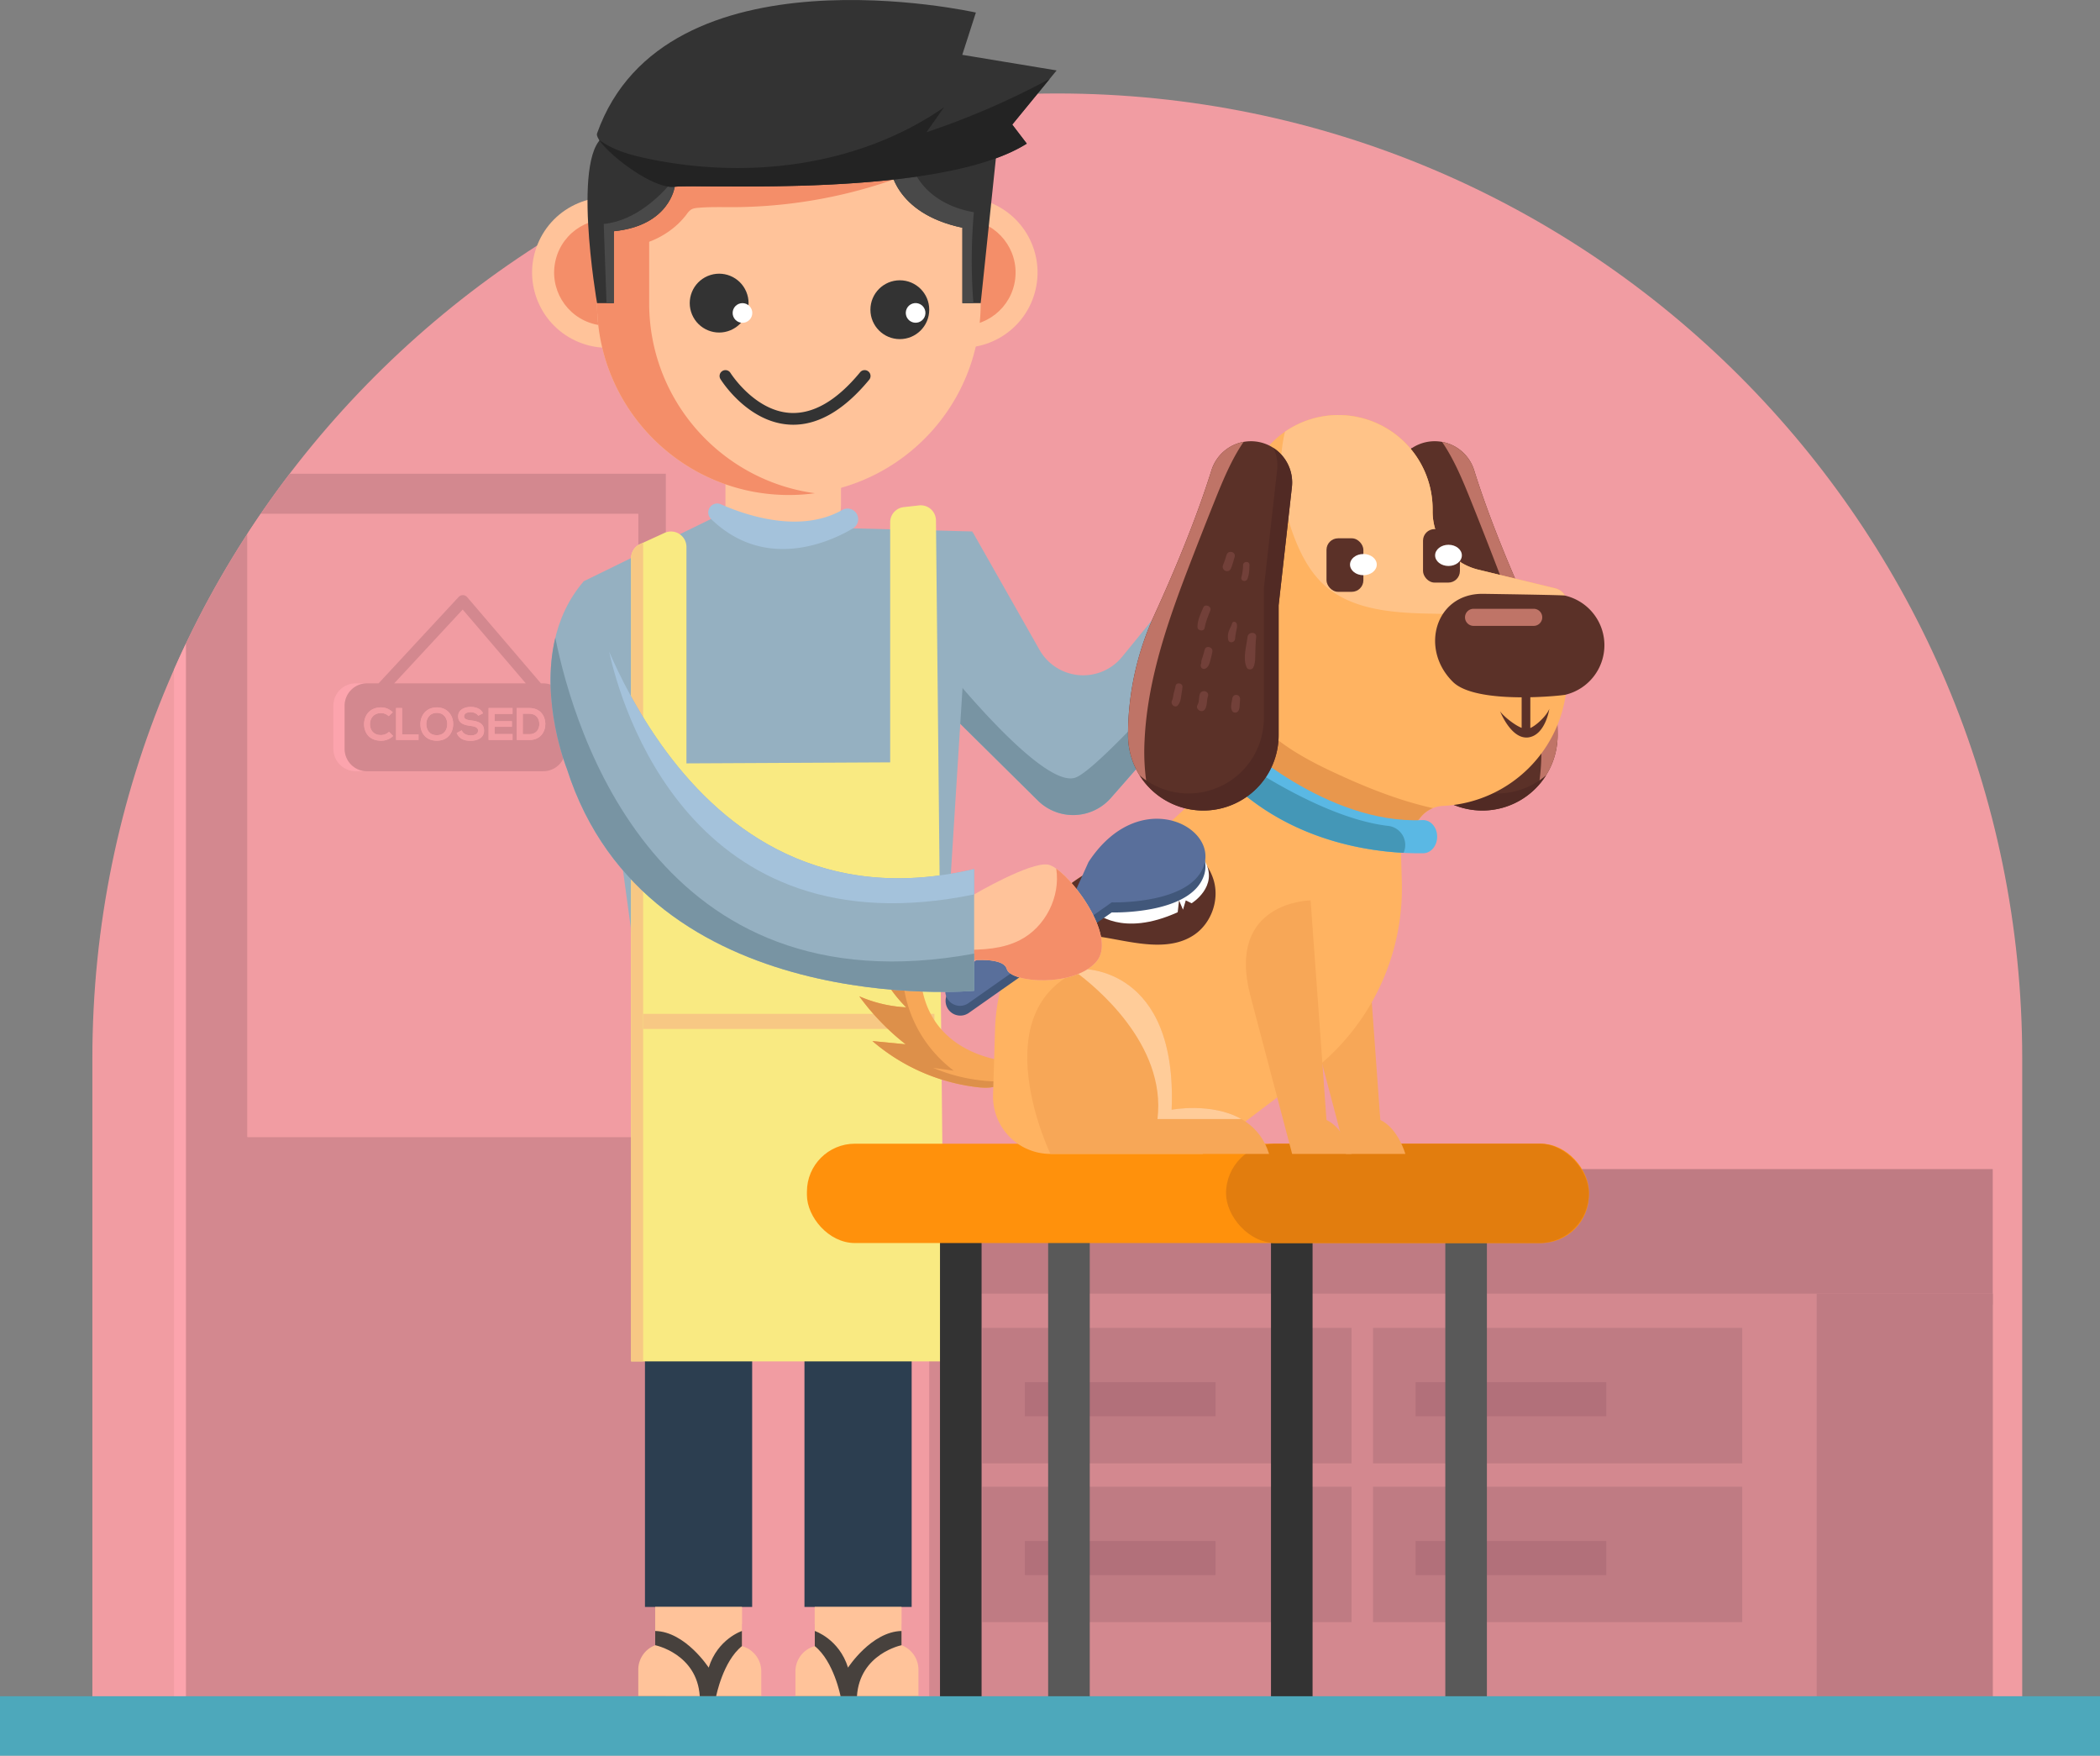 <svg xmlns="http://www.w3.org/2000/svg" viewBox="0 0 2078.75 1737.47"><rect x="0" y="0" width="2078.75" height="1737.47" fill="#808080" stroke="none"/><defs><style>.cls-1{fill:#f19ca2;}.cls-2{fill:#bf7b83;}.cls-3{fill:#d3888f;}.cls-4{fill:#b2707a;}.cls-5{fill:#fca4ad;}.cls-6{fill:#95b0c1;}.cls-7{fill:#7894a3;}.cls-8{fill:#ffc39a;}.cls-9{fill:#f48e69;}.cls-10{fill:#2c3e50;}.cls-11{fill:#d3a054;}.cls-12{fill:#333;}.cls-13{fill:#494949;}.cls-14{fill:#fff;}.cls-15{fill:#47413d;}.cls-16{fill:#232323;}.cls-17{fill:#a4c2db;}.cls-18{fill:#f9ea82;}.cls-19{fill:#f7c884;}.cls-20{fill:#595959;}.cls-21{fill:#ff910c;}.cls-22{fill:#e27d0e;}.cls-23{fill:#f7a757;}.cls-24{fill:#dd904a;}.cls-25{fill:#ffb361;}.cls-26{fill:#5b3128;}.cls-27{fill:#bf7467;}.cls-28{fill:#512a24;}.cls-29{fill:#724039;}.cls-30{fill:#e8974d;}.cls-31{fill:#5ab8e4;}.cls-32{fill:#4497b7;}.cls-33{fill:#ffc388;}.cls-34{fill:#fc9;}.cls-35{fill:#41577a;}.cls-36{fill:#596f9b;}.cls-37{fill:#4da8bb;}</style></defs><g id="Layer_2" data-name="Layer 2"><g id="Layer_2-2" data-name="Layer 2"><path class="cls-1" d="M1046.59,92.5h0c-527.52,0-955.16,427.64-955.16,955.16v653.12H2001.76V1047.66C2001.76,520.14,1574.12,92.5,1046.59,92.5Z"/><rect class="cls-2" x="919.84" y="1157" width="1052.72" height="134.06"/><rect class="cls-3" x="919.84" y="1280.26" width="1052.72" height="421.66"/><rect class="cls-2" x="1798.3" y="1280.26" width="174.25" height="421.66"/><rect class="cls-2" x="972.35" y="1314.16" width="365.48" height="134.06"/><rect class="cls-4" x="1014.49" y="1367.9" width="188.78" height="33.72"/><rect class="cls-2" x="972.35" y="1471.32" width="365.48" height="134.06"/><rect class="cls-4" x="1014.49" y="1525.06" width="188.78" height="33.72"/><rect class="cls-2" x="1359.14" y="1314.16" width="365.48" height="134.06"/><rect class="cls-4" x="1401.27" y="1367.9" width="188.78" height="33.72"/><rect class="cls-2" x="1359.14" y="1471.32" width="365.48" height="134.06"/><rect class="cls-4" x="1401.27" y="1525.06" width="188.78" height="33.72"/><path class="cls-5" d="M184.12,636.72q-6.17,12.88-11.93,26v1027h11.93Z"/><path class="cls-3" d="M647.17,1689.74H659.1V468.88H286.7Q271.85,488.35,258,508.6H631.76v616.65H244.92v-597a951.45,951.45,0,0,0-60.8,108.52v1053Z"/><polygon class="cls-1" points="457.96 603.24 390.22 676.3 520.46 676.3 457.96 603.24"/><path class="cls-1" d="M631.76,1125.25V508.6H258q-6.66,9.72-13.07,19.6v597.05ZM352.12,676.3h22.57L454,590.8a5.77,5.77,0,0,1,4.29-1.82,5.71,5.71,0,0,1,4.22,2l73,85.33h2.32a22.11,22.11,0,0,1,22.1,22.11v42.72a22.11,22.11,0,0,1-22.1,22.11H352.12A22.11,22.11,0,0,1,330,741.13V698.41A22.11,22.11,0,0,1,352.12,676.3Z"/><path class="cls-5" d="M352.12,763.24h11.14a22.1,22.1,0,0,1-22.1-22.11V698.41a22.1,22.1,0,0,1,22.1-22.11H352.12A22.11,22.11,0,0,0,330,698.41v42.72A22.11,22.11,0,0,0,352.12,763.24Z"/><path class="cls-3" d="M524,706.35h-6.51v20.24H524c7.18,0,10-5.24,9.89-10.39C533.73,711.27,530.84,706.35,524,706.35Z"/><path class="cls-3" d="M341.16,698.41v42.72a22.1,22.1,0,0,0,22.1,22.11H537.77a22.11,22.11,0,0,0,22.1-22.11V698.41a22.11,22.11,0,0,0-22.1-22.11h-2.32l-73-85.33a5.71,5.71,0,0,0-4.22-2A5.77,5.77,0,0,0,454,590.8l-79.26,85.5H363.26A22.1,22.1,0,0,0,341.16,698.41Zm73.12,33.91H392.05V700.7h6v26.11h16.27Zm18.11.73c-11.11,0-16.26-8-16.26-16.31s5.33-16.67,16.26-16.67,16.31,8.36,16.22,16.62S443.51,733.05,432.39,733.05Zm33.48.09c-6.46,0-11.43-2-13.78-7.77l5-2.58c1.4,3.48,5.06,5,8.9,5s7.27-1.31,7.27-4.75c0-3-3.11-4.2-7.31-4.65-6.47-.77-12.43-2.49-12.43-9.58,0-6.5,6.42-9.17,12.24-9.21,4.93,0,10,1.4,12.43,6.28l-4.75,2.43c-1.08-1.8-4.06-3.52-7.49-3.52-4.43,0-6.56,1.85-6.56,4.2,0,2.76,3.26,3.53,7.05,4,6.6.81,12.74,2.53,12.74,10.07C479.15,730.11,472.92,733.14,465.87,733.14Zm41.47-26.66H489.59v7.28h17.12v5.55H489.59v7.14h17.75v5.87H483.67V700.7h23.67ZM524,732.32H511.54V700.7H524c10.84,0,15.68,7.73,15.81,15.54C539.92,724.24,535,732.32,524,732.32ZM458,603.24l62.5,73.06H390.22Zm-80.82,96.83a16.3,16.3,0,0,1,11.61,4.83l-4,3.84a10.88,10.88,0,0,0-7.64-3c-7.63,0-10.93,5.69-10.89,11s3.08,10.71,10.89,10.71a11.61,11.61,0,0,0,7.95-3.21l4.07,4.11a16.65,16.65,0,0,1-12,4.7c-11.74,0-16.71-8.09-16.76-16.31S365.71,700.07,377.14,700.07Z"/><path class="cls-3" d="M432.39,705.49c-7.45,0-10.52,6-10.39,11.34s2.94,10.75,10.39,10.75,10.26-5.6,10.35-10.8S439.85,705.49,432.39,705.49Z"/><path class="cls-1" d="M377.14,733.05a16.65,16.65,0,0,0,12-4.7l-4.07-4.11a11.61,11.61,0,0,1-7.95,3.21c-7.81,0-10.84-5.47-10.89-10.71s3.26-11,10.89-11a10.88,10.88,0,0,1,7.64,3l4-3.84a16.3,16.3,0,0,0-11.61-4.83c-11.43,0-16.8,8.4-16.76,16.67S365.4,733.05,377.14,733.05Z"/><polygon class="cls-1" points="398.01 700.7 392.05 700.7 392.05 732.33 414.28 732.33 414.28 726.81 398.01 726.81 398.01 700.7"/><path class="cls-1" d="M432.39,700.07c-10.93,0-16.26,8.36-16.26,16.67s5.15,16.31,16.26,16.31,16.13-8.18,16.22-16.36S443.28,700.07,432.39,700.07Zm0,27.51c-7.45,0-10.25-5.56-10.39-10.75s2.94-11.34,10.39-11.34,10.44,6,10.35,11.29S439.85,727.58,432.39,727.58Z"/><path class="cls-1" d="M466.41,713c-3.79-.45-7.05-1.22-7.05-4,0-2.35,2.13-4.2,6.56-4.2,3.43,0,6.41,1.72,7.49,3.52l4.75-2.43c-2.4-4.88-7.5-6.28-12.43-6.28-5.82,0-12.24,2.71-12.24,9.21,0,7.09,6,8.81,12.43,9.58,4.2.45,7.31,1.67,7.31,4.65,0,3.44-3.52,4.75-7.27,4.75s-7.5-1.54-8.9-5l-5,2.58c2.35,5.78,7.32,7.77,13.78,7.77,7.05,0,13.28-3,13.28-10.08C479.15,715.52,473,713.8,466.41,713Z"/><path class="cls-1" d="M483.67,732.32h23.67v-5.87H489.59v-7.14h17.12v-5.55H489.59v-7.28h17.75V700.7H483.67Z"/><path class="cls-1" d="M539.78,716.24c-.13-7.81-5-15.54-15.81-15.54H511.54v31.62H524C535,732.32,539.92,724.24,539.78,716.24ZM524,726.59h-6.51V706.35H524c6.87,0,9.76,4.92,9.89,9.85C534,721.35,531.15,726.59,524,726.59Z"/><path class="cls-6" d="M962.53,526,1029,643.15A49.74,49.74,0,0,0,1110.8,650l121-148.48,54.8,75L1099.67,789.67a49.72,49.72,0,0,1-72.36,2.57l-96.83-95.78Z"/><path class="cls-7" d="M1269.54,553.27c-43.55,51-177,205.46-204.68,216.18-28.12,10.9-105.1-79.54-127.92-107.37l-6.46,34.38,96.83,95.78a49.72,49.72,0,0,0,72.36-2.57l186.88-213.11Z"/><rect class="cls-8" x="648.58" y="1314.16" width="85.84" height="293.1"/><rect class="cls-9" x="648.58" y="1547.63" width="85.84" height="19.39"/><rect class="cls-8" x="806.45" y="1314.16" width="85.84" height="293.1"/><rect class="cls-9" x="806.55" y="1547.63" width="85.84" height="19.39"/><rect class="cls-10" x="638.44" y="1185.31" width="106.11" height="405.01"/><rect class="cls-11" x="638.44" y="1185.31" width="106.11" height="125.39"/><rect class="cls-10" x="796.32" y="1185.31" width="106.11" height="405.01"/><rect class="cls-11" x="796.32" y="1185.31" width="106.11" height="125.39"/><path class="cls-8" d="M718.12,394.18H832.48a0,0,0,0,1,0,0V499.79a43.8,43.8,0,0,1-43.8,43.8H761.92a43.8,43.8,0,0,1-43.8-43.8V394.18A0,0,0,0,1,718.12,394.18Z"/><circle class="cls-8" cx="952.66" cy="269.73" r="74.44" transform="translate(434.27 1113.28) rotate(-74.24)"/><circle class="cls-9" cx="952.66" cy="269.73" r="52.64" transform="translate(574.75 1184.87) rotate(-83.37)"/><circle class="cls-8" cx="601.17" cy="269.73" r="74.44" transform="translate(126.11 726.32) rotate(-68.03)"/><circle class="cls-9" cx="601.17" cy="269.73" r="52.64" transform="translate(193.02 787) rotate(-75.89)"/><path class="cls-8" d="M591,189.69V300c0,104.87,85,189.88,189.88,189.88h0c104.87,0,189.89-85,189.89-189.88V189.69a79.58,79.58,0,0,0-79.57-79.57H670.58A79.57,79.57,0,0,0,591,189.69Z"/><path class="cls-9" d="M642.6,300V189.69a79.57,79.57,0,0,1,79.57-79.57H670.58A79.57,79.57,0,0,0,591,189.69V300c0,104.87,85,189.88,189.88,189.88h0a191,191,0,0,0,25.8-1.75C714,475.55,642.6,396.13,642.6,300Z"/><path class="cls-9" d="M679.76,212a18.21,18.21,0,0,1,4-4.35c2.19-1.49,4.94-1.83,7.57-2,11.42-1,22.9-.6,34.36-.63a488.17,488.17,0,0,0,231.61-59.59,79.49,79.49,0,0,0-66.08-35.24H670.58A79.57,79.57,0,0,0,591,189.69v52.77C623,250.65,659.8,238.51,679.76,212Z"/><path class="cls-12" d="M667.86,184.85s-4.94,38.5-60.24,44V300H591s-26.9-154.63,10.16-166.48S667.86,184.85,667.86,184.85Z"/><path class="cls-13" d="M597.62,221.65,600.38,300h7.24V228.8c55.3-5.45,60.24-44,60.24-44s-.9-1.91-2.57-5C653.67,193.87,629.08,218.51,597.62,221.65Z"/><path class="cls-12" d="M881.17,165.13s3.37,45.91,71.49,60.23V300h18.12l18-171.67s-17.53-75.78-88.75-55Z"/><path class="cls-13" d="M964,210c-20.06-3.39-39.74-12.79-52.13-28.93-13.19-17.19-16.79-40.23-14.4-61.77,1.85-16.62,6.93-32.62,12.71-48.37A98,98,0,0,0,900,73.29l-18.85,91.84s3.37,45.91,71.49,60.23V300h10.9A549,549,0,0,1,964,210Z"/><circle class="cls-12" cx="890.72" cy="306.5" r="29.11"/><circle class="cls-14" cx="906.4" cy="309.73" r="9.73" transform="translate(224.84 982.76) rotate(-63.51)"/><circle class="cls-12" cx="711.87" cy="300.01" r="29.11" transform="translate(-60.63 301.02) rotate(-22.93)"/><circle class="cls-14" cx="734.96" cy="309.73" r="9.73" transform="translate(-3.75 610.42) rotate(-45)"/><path class="cls-8" d="M648.58,1590.32h85.84v38.78l.31.09a25.87,25.87,0,0,1,18.84,24.91v24.61H631.82v-26.29a25.88,25.88,0,0,1,16.76-24.22h0Z"/><path class="cls-15" d="M648.58,1628.2s41.34,8.34,44.12,50.51h16.2s6.7-34.59,25.52-49.61v-15s-24.09,7.91-32.9,36.27c0,0-23-35.53-52.94-36.27Z"/><rect class="cls-15" x="631.82" y="1678.71" width="121.75" height="22.07"/><path class="cls-8" d="M892.39,1590.32H806.55v38.78l-.31.09a25.88,25.88,0,0,0-18.85,24.91v24.61H909.15v-26.29a25.89,25.89,0,0,0-16.76-24.22h0Z"/><path class="cls-15" d="M892.39,1628.2s-41.35,8.34-44.12,50.51h-16.2s-6.71-34.59-25.52-49.61v-15s24.08,7.91,32.9,36.27c0,0,23-35.53,52.94-36.27Z"/><rect class="cls-15" x="787.39" y="1678.71" width="121.75" height="22.07" transform="translate(1696.54 3379.48) rotate(180)"/><path class="cls-12" d="M785.27,420.33q-2.19,0-4.38-.15c-41.07-2.76-66.65-43.3-67.71-45a5.81,5.81,0,1,1,9.88-6.13h0c.24.37,23.59,37.24,58.67,39.56,23,1.51,46.45-12,69.67-40.19a5.82,5.82,0,0,1,9,7.4C836,405.36,810.77,420.33,785.27,420.33Z"/><path class="cls-12" d="M591,132.05c-3.44,9.68,52.37,55.78,76.85,52.8s262.53,11.67,348.53-42.72L1002,123.3l43.93-53.6L952.54,54.26,966,12.42S658.08-56.9,591,132.05Z"/><path class="cls-16" d="M1039.07,78.05a785.11,785.11,0,0,1-122,52.86l17.33-24.66C850,164.75,739.51,178.18,639.1,156.56c-16.27-3.5-33.16-8.36-46.15-18.3,10.07,15.75,54,49.14,74.91,46.59,24.49-3,262.53,11.67,348.53-42.72L1002,123.3Z"/><polygon class="cls-6" points="703.83 513.59 577.7 575.3 630.67 963.96 934.97 963.96 962.53 525.97 844.4 522.88 703.83 513.59"/><path class="cls-17" d="M833.71,504.7c-41.92,23.79-96.07,5-120.13-5.62a8.87,8.87,0,0,0-9.75,14.51c55.49,53.72,121.9,20.47,140.57,9.29a10.53,10.53,0,0,0,5.1-9h0A10.55,10.55,0,0,0,833.71,504.7Z"/><path class="cls-18" d="M926.49,515a15.07,15.07,0,0,0-16.74-14.82l-15.19,1.7a15.06,15.06,0,0,0-13.39,15v237.6l-201.67,1V541.31a15.31,15.31,0,0,0-21.68-13.92l-24.16,11.06a15.3,15.3,0,0,0-8.94,13.92v794.92H935Z"/><path class="cls-19" d="M633.66,538.45a15.3,15.3,0,0,0-8.94,13.92v794.92h11.9V537.09Z"/><rect class="cls-19" x="636.62" y="1003.38" width="288.34" height="14.93"/><path class="cls-12" d="M930.48,1201.87v491.25a20.59,20.59,0,0,0,41.17,0V1201.87Z"/><path class="cls-20" d="M1037.55,1190.08v491.25a20.59,20.59,0,1,0,41.17,0V1190.08Z"/><path class="cls-20" d="M1430.68,1190.08v491.25a20.59,20.59,0,1,0,41.17,0V1190.08Z"/><path class="cls-12" d="M1258.12,1201.87v491.25a20.59,20.59,0,0,0,41.17,0V1201.87Z"/><rect class="cls-21" x="798.76" y="1131.87" width="774.03" height="98.31" rx="47.47"/><rect class="cls-22" x="1213.63" y="1131.87" width="359.16" height="98.31" rx="49.16"/><path class="cls-23" d="M1291.13,985.92l41.2,156.05h58.78s-7.08-25.21-24.77-33.61l-15.73-217.27S1266.29,891.82,1291.13,985.92Z"/><path class="cls-23" d="M999.62,1050.48s-132-6-74-165.38c-18.18,5.9-29.4,20.08-26.52,39a48.09,48.09,0,0,1-18.56-35.55A95.26,95.26,0,0,0,886,952.24l-22-9.12a134,134,0,0,0,33,53.79A132.67,132.67,0,0,1,850.6,986a238.57,238.57,0,0,0,45.9,47.49l-32.89-3.19a194.31,194.31,0,0,0,102.8,45.52c8.54,1.05,17.83,1.35,25.06-3.32S1005.93,1056.34,999.62,1050.48Z"/><path class="cls-24" d="M923.75,1056.83l20.4,2.78A127.15,127.15,0,0,1,894,972a125.54,125.54,0,0,1,4.47-48.41,48.1,48.1,0,0,1-18-35.09A95.26,95.26,0,0,0,886,952.24l-22-9.12a134,134,0,0,0,33,53.79A132.67,132.67,0,0,1,850.6,986a238.57,238.57,0,0,0,45.9,47.49l-32.89-3.19a194.31,194.31,0,0,0,102.8,45.52c8.54,1.05,17.83,1.35,25.06-3.32a23,23,0,0,0,2.88-2.23A171,171,0,0,1,923.75,1056.83Z"/><path class="cls-25" d="M1215.44,761l-63.9,59-74.07,43A186.07,186.07,0,0,0,985,1018.27l-2,65.15a56.83,56.83,0,0,0,56.8,58.55h150.62l106.72-80.78a228.52,228.52,0,0,0,90.5-188.94L1386.09,820Z"/><path class="cls-26" d="M1048.39,921.81q27.31,2.64,54.35,7.62c26.79,4.94,56.83,11,79.38-4.29,16.9-11.46,25.09-34.34,19.3-53.92-6.82-23.05-29-37.35-46.53-54.3l-3.35,3.09-74.07,43a186,186,0,0,0-63,60.19C1025.38,920,1037.06,920.72,1048.39,921.81Z"/><path class="cls-26" d="M1420.26,436.66h0a40.94,40.94,0,0,1,39,28.79c16.06,51.28,39.08,105.15,56.73,143.63a284.11,284.11,0,0,1,25.85,118.51h0a74.55,74.55,0,0,1-74.55,74.55h0a74.55,74.55,0,0,1-74.55-74.55V599l-13.12-116.88A40.86,40.86,0,0,1,1420.26,436.66Z"/><path class="cls-27" d="M1525.48,732.67c-2.92-62.26-24.49-122-47-180.13q-11.18-28.95-22.74-57.75c-8-19.83-16.29-40-28.28-57.48a41,41,0,0,1,31.8,28.14c16.06,51.28,39.08,105.15,56.73,143.63a284.11,284.11,0,0,1,25.85,118.51h0a74.23,74.23,0,0,1-18.52,49.15A214.49,214.49,0,0,0,1525.48,732.67Z"/><path class="cls-28" d="M1397.83,443.36a40.62,40.62,0,0,0-3.57,21.82l13.13,116.89V710.69a74.55,74.55,0,0,0,74.55,74.55h0a74.25,74.25,0,0,0,48.47-17.94,74.48,74.48,0,0,1-63.08,34.84h0a74.55,74.55,0,0,1-74.55-74.55V599l-13.13-116.88A40.85,40.85,0,0,1,1397.83,443.36Z"/><path class="cls-29" d="M1423.57,630.42c1.07,9.23,4.94,21.42.78,30.2-1.17,2.48-5.31,2.44-6.49,0-2.2-4.53-1.85-9.39-2-14.31-.17-5.32-.27-10.59-.88-15.89-.63-5.48,8-5.43,8.59,0Z"/><path class="cls-29" d="M1438.87,617c.59,2.42,2.18,4.76,3,7.16a16.07,16.07,0,0,1,.81,9c-.87,3.92-6.59,2.84-6.76-.92a74.94,74.94,0,0,0-1.32-8.23c-.39-2.43-1.14-4.59-.22-7,.77-2,3.9-2.41,4.49,0Z"/><path class="cls-29" d="M1466,643.07c.64,2.57,1.37,5.1,2.19,7.61.36,1.09.77,2.17,1,3.29.2.88.07,2.32.42,3.09,1.33,2.89-1.46,6.26-4.53,4.52-2.65-1.49-3.5-3.88-4.31-6.65-.93-3.22-1.74-6.48-2.38-9.76-1-4.92,6.36-7.07,7.59-2.1Z"/><path class="cls-29" d="M1467.3,601.12c2.71,6.32,5.67,12.25,5.81,19.26.08,4-6.4,5.07-7.11,1-1-6-3.46-11.66-5.65-17.3-1.55-4,5.24-6.89,7-2.93Z"/><path class="cls-29" d="M1494.77,678.8c.42,2.72,1.42,5.29,2,8,.44,2.17.53,4.56,1.57,6.56,1.86,3.59-3,8-5.91,4.55-2.06-2.45-2.71-5.2-3.07-8.33-.39-3.29-1.2-6.53-1.41-9.85-.25-3.86,6.25-4.84,6.86-.92Z"/><path class="cls-29" d="M1470.76,686.83c1.16,3.25.39,7.59,2.17,10.5,2.89,4.73-4.63,9.12-7.41,4.34-2.29-3.93-1.42-8.49-2.78-12.62-1.69-5.12,6.24-7.21,8-2.22Z"/><path class="cls-29" d="M1438.69,691.59c.5,3.87,2.11,8.23.15,11.87a3.66,3.66,0,0,1-6.26,0c-1.17-1.92-1.16-3.91-1.3-6.09-.12-1.92-.29-3.85-.37-5.78a3.93,3.93,0,0,1,3.89-3.89c2.32,0,3.62,1.8,3.89,3.89Z"/><path class="cls-29" d="M1427.93,559.21a51.17,51.17,0,0,0,1.67,11.95c1.2,3.93-4.61,5.34-6,1.67-1.71-4.41-1.85-8.94-2-13.62-.12-4.11,6.1-4.05,6.35,0Z"/><path class="cls-29" d="M1444.24,549c1.1,3.29,2,6.67,3.43,9.86a4.32,4.32,0,1,1-7.93,3.34c-1.39-3.59-2.36-7.31-3.43-11-1.49-5.12,6.27-7.18,7.93-2.19Z"/><path class="cls-25" d="M1324.93,410.74h0a93.21,93.21,0,0,1,93.2,93.21v2.4a59.09,59.09,0,0,0,45.16,57.42l76.16,18.46a15.54,15.54,0,0,1,11.88,15.1v71.25a129.16,129.16,0,0,1-123,129h0a30,30,0,0,0-21.85,11l-2.31,2.85a23.27,23.27,0,0,1-18,8.56L1220,771.26l11.77-269.7A93.21,93.21,0,0,1,1324.93,410.74Z"/><path class="cls-30" d="M1236.82,703.91A125.51,125.51,0,0,1,1227,688l-7,83.27L1386.09,820a23.27,23.27,0,0,0,18-8.56l2.31-2.85a30.1,30.1,0,0,1,12-8.83c-31.42-6.9-62.33-19-91.6-32.37C1293,752,1258.71,733.9,1236.82,703.91Z"/><path class="cls-31" d="M1224,732.14s88.66,83.93,184.18,79.47c7.88-.37,14.44,7.06,14.44,16.39h0c0,9-6.06,16.27-13.64,16.41-36.07.68-135.94-5.32-205.35-85.37Z"/><path class="cls-32" d="M1374.15,817.35c-58.13-6.7-128-51.06-159.46-73L1203.58,759c59.29,68.37,140.78,82.72,185.78,85l.15-.35A19,19,0,0,0,1374.15,817.35Z"/><path class="cls-33" d="M1283.31,537.07c6.46,15.52,15,30.53,27.43,41.83,25.62,23.28,63,27.19,97.57,28.21,47.69,1.41,95.38-.49,143-3.31v-6.47a15.54,15.54,0,0,0-11.88-15.1l-76.16-18.46a59.09,59.09,0,0,1-45.16-57.42V504a93.21,93.21,0,0,0-93.2-93.21h0A92.85,92.85,0,0,0,1272,427.2a142.57,142.57,0,0,0-3.92,29.16C1267.12,483.93,1272.7,511.6,1283.31,537.07Z"/><path class="cls-26" d="M1549.15,589.43c-.36-.61-81.79-1.75-81.79-1.75-46.63,0-62.31,54.68-29,87.29,23.54,23,111.45,13.12,111.54,12.5a50.43,50.43,0,0,0,38.27-48.93h0A50.42,50.42,0,0,0,1549.15,589.43Z"/><path class="cls-27" d="M1518.19,602.5h-59.55a8.45,8.45,0,0,0,0,16.9h59.55a8.45,8.45,0,1,0,0-16.9Z"/><path class="cls-26" d="M1533.67,701.49c-2.86,7.12-12.76,16.33-18.83,19V683h-8.59v37.34c-7.7-3-18.8-12.37-21.39-16.52,0,0,10.11,26.08,26.06,26.08a14.27,14.27,0,0,0,1.6-.07C1529.85,727.79,1533.67,701.49,1533.67,701.49Z"/><path class="cls-26" d="M1238.19,436.66h0a41,41,0,0,0-39,28.79c-16.06,51.28-39.07,105.15-56.73,143.63a284.1,284.1,0,0,0-25.84,118.51h0a74.55,74.55,0,0,0,74.55,74.55h0a74.55,74.55,0,0,0,74.54-74.55V599l13.13-116.88A40.86,40.86,0,0,0,1238.19,436.66Z"/><path class="cls-27" d="M1133,732.67c2.91-62.26,24.48-122,47-180.13q11.19-28.95,22.75-57.75c8-19.83,16.29-40,28.27-57.48a41,41,0,0,0-31.8,28.14c-16.06,51.28-39.07,105.15-56.73,143.63a284.1,284.1,0,0,0-25.84,118.51h0a74.23,74.23,0,0,0,18.52,49.15A213.79,213.79,0,0,1,1133,732.67Z"/><path class="cls-28" d="M1260.62,443.36a40.53,40.53,0,0,1,3.57,21.82l-13.12,116.89V710.69a74.55,74.55,0,0,1-74.55,74.55h0a74.23,74.23,0,0,1-48.47-17.94,74.47,74.47,0,0,0,63.08,34.84h0a74.55,74.55,0,0,0,74.54-74.55V599l13.13-116.88A40.85,40.85,0,0,0,1260.62,443.36Z"/><path class="cls-29" d="M1234.88,630.42c-1.06,9.23-4.93,21.42-.77,30.2,1.17,2.48,5.3,2.44,6.49,0,2.2-4.53,1.84-9.39,2-14.31.16-5.32.26-10.59.87-15.89.64-5.48-8-5.43-8.59,0Z"/><path class="cls-29" d="M1219.59,617c-.59,2.42-2.19,4.76-3,7.16a16.07,16.07,0,0,0-.81,9c.88,3.92,6.59,2.84,6.77-.92a74.91,74.91,0,0,1,1.31-8.23c.39-2.43,1.15-4.59.22-7-.76-2-3.89-2.41-4.48,0Z"/><path class="cls-29" d="M1192.47,643.07c-.63,2.57-1.37,5.1-2.19,7.61-.36,1.09-.76,2.17-1,3.29-.2.88-.06,2.32-.41,3.09-1.33,2.89,1.45,6.26,4.52,4.52,2.65-1.49,3.5-3.88,4.31-6.65q1.41-4.83,2.38-9.76c1-4.92-6.36-7.07-7.59-2.1Z"/><path class="cls-29" d="M1191.16,601.12c-2.72,6.32-5.68,12.25-5.82,19.26-.08,4,6.41,5.07,7.12,1,1-6,3.45-11.66,5.65-17.3,1.55-4-5.25-6.89-6.95-2.93Z"/><path class="cls-29" d="M1163.69,678.8c-.42,2.72-1.43,5.29-2,8-.43,2.17-.52,4.56-1.56,6.56-1.87,3.59,3,8,5.9,4.55,2.07-2.45,2.71-5.2,3.08-8.33.38-3.29,1.19-6.53,1.4-9.85.25-3.86-6.25-4.84-6.85-.92Z"/><path class="cls-29" d="M1187.69,686.83c-1.15,3.25-.39,7.59-2.17,10.5-2.89,4.73,4.64,9.12,7.42,4.34,2.28-3.93,1.41-8.49,2.78-12.62,1.69-5.12-6.25-7.21-8-2.22Z"/><path class="cls-29" d="M1219.77,691.59c-.5,3.87-2.11,8.23-.15,11.87,1.31,2.46,4.89,2.25,6.25,0,1.17-1.92,1.17-3.91,1.31-6.09.12-1.92.29-3.85.37-5.78a3.93,3.93,0,0,0-3.89-3.89c-2.33,0-3.63,1.8-3.89,3.89Z"/><path class="cls-29" d="M1230.52,559.21a50.65,50.65,0,0,1-1.67,11.95c-1.2,3.93,4.61,5.34,6,1.67,1.72-4.41,1.85-8.94,2-13.62.11-4.11-6.11-4.05-6.36,0Z"/><path class="cls-29" d="M1214.21,549c-1.1,3.29-2,6.67-3.43,9.86-2.48,5.73,5.65,9.23,7.93,3.34,1.4-3.59,2.36-7.31,3.44-11,1.49-5.12-6.28-7.18-7.94-2.19Z"/><rect class="cls-26" x="1313.07" y="532.74" width="36.52" height="52.95" rx="11.45"/><ellipse class="cls-14" cx="1349.59" cy="558.76" rx="13.24" ry="10.5"/><rect class="cls-26" x="1408.62" y="523.61" width="36.52" height="52.95" rx="11.45"/><ellipse class="cls-14" cx="1433.83" cy="549.63" rx="13.24" ry="10.5"/><path class="cls-23" d="M1071.65,959s94-2.31,88.09,139.25c0,0,78.11-15,96.52,43.73H1039.79S971.05,999.27,1071.65,959Z"/><path class="cls-34" d="M1145.78,1107.45h83c-29.45-16.78-69-9.21-69-9.21,5.91-141.56-88.09-139.25-88.09-139.25-2.35.94-4.62,1.94-6.79,3C1083.24,975.47,1154.82,1033.13,1145.78,1107.45Z"/><path class="cls-23" d="M1237.86,985.92l41.2,156.05h58.78s-7.08-25.21-24.77-33.61l-15.73-217.27S1213,891.82,1237.86,985.92Z"/><path class="cls-14" d="M1084.06,902.78s26.14,25.32,81.73,0l1.33-11.69,3.9,9.18,2.75-9.18,5.8,2.82s26.94-16.52,13.23-41.43S1102.59,865.38,1084.06,902.78Z"/><path class="cls-35" d="M1077.47,863.06l-12.61,28-50.37,32.16-72.83,55.8a14.57,14.57,0,0,0,17.24,23.48L1100.44,903s78.51,2.45,91.4-36.81S1126.88,787.56,1077.47,863.06Z"/><path class="cls-36" d="M1077.47,853.16l-12.61,28-50.37,32.16-72.83,55.81a14.56,14.56,0,0,0,17.24,23.47l141.54-99.56s78.51,2.45,91.4-36.81S1126.88,777.67,1077.47,853.16Z"/><path class="cls-8" d="M964.28,885.17s55.56-32.61,73.27-29.49,69.7,70,47.87,95.83-85.11,21.35-88.83,7.47-45.53-7.47-45.53-7.47Z"/><path class="cls-9" d="M1045.54,859.6c4.38,27.94-10.79,57.95-36,70.82-17.15,8.75-36.66,9.68-56.18,9.59l-2.29,11.5s41.82-6.41,45.53,7.47,67,18.36,88.83-7.47C1104.54,928.89,1067.05,874.79,1045.54,859.6Z"/><path class="cls-6" d="M578,575.08s88.6,355,386.29,285V980.58s-323.55,29.57-403.13-219.76C561.15,760.82,515.25,647.51,578,575.08Z"/><path class="cls-17" d="M964.28,885.17V860.06C752.48,909.86,646.52,744.54,603,645,614.3,696.68,683.34,943,964.28,885.17Z"/><path class="cls-7" d="M549.71,631.1c-15.36,63.54,11.44,129.72,11.44,129.72,79.58,249.33,403.13,219.76,403.13,219.76V943.76C650.53,1001.38,568.18,723,549.71,631.1Z"/><rect class="cls-37" y="1678.71" width="2078.75" height="58.77"/></g></g></svg>